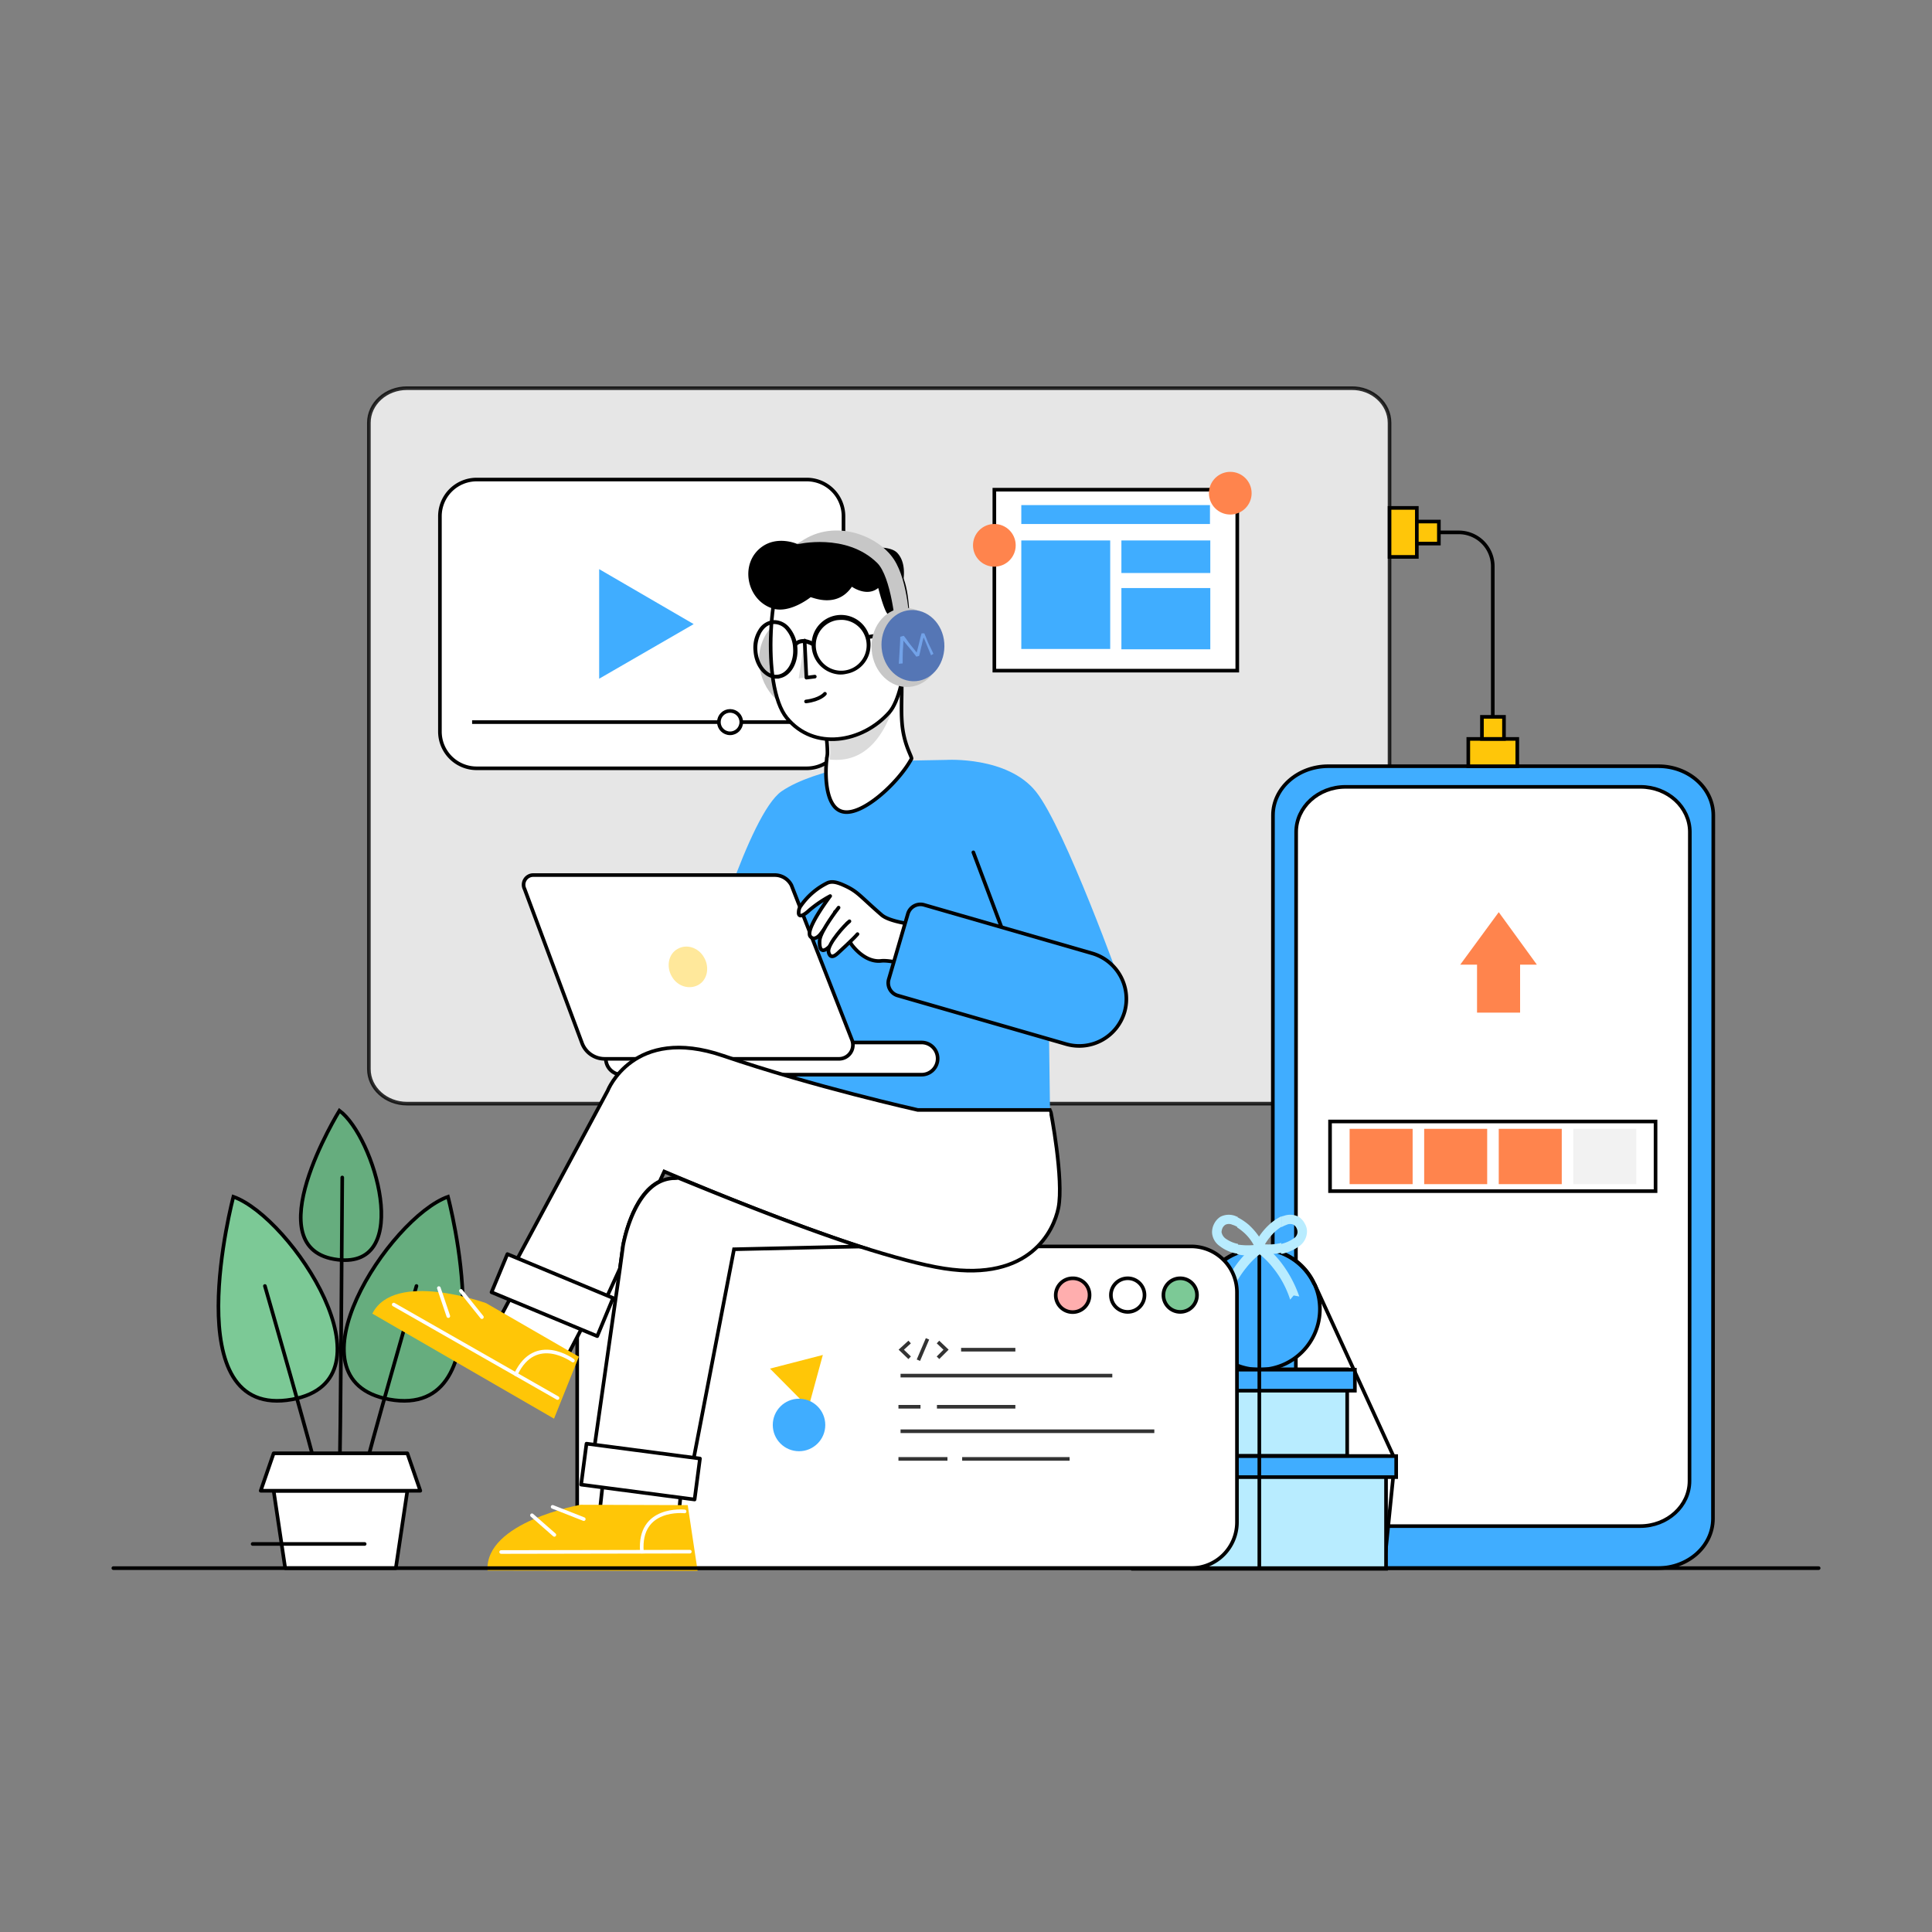 <svg id="图层_1" data-name="图层 1" xmlns="http://www.w3.org/2000/svg" viewBox="0 0 800 800"><rect x="0" y="0" width="800" height="800" fill="#808080" stroke="none"/><defs><style>.cls-1,.cls-13,.cls-27,.cls-28,.cls-3{fill:#fff;}.cls-1,.cls-10,.cls-12,.cls-13,.cls-15,.cls-16,.cls-19,.cls-2,.cls-20,.cls-26,.cls-27,.cls-28,.cls-3,.cls-6,.cls-8,.cls-9{stroke:#000;}.cls-1,.cls-10,.cls-12,.cls-15,.cls-16,.cls-17,.cls-2,.cls-20,.cls-3,.cls-6,.cls-8,.cls-9{stroke-miterlimit:10;}.cls-1,.cls-10,.cls-12,.cls-13,.cls-15,.cls-16,.cls-17,.cls-19,.cls-2,.cls-20,.cls-24,.cls-26,.cls-3,.cls-6,.cls-7,.cls-8,.cls-9{stroke-width:1.5px;}.cls-1{opacity:0.8;}.cls-1,.cls-25{isolation:isolate;}.cls-14,.cls-2,.cls-26,.cls-6{fill:#40adff;}.cls-4{fill:#ff844d;}.cls-5{fill:#f2f2f2;}.cls-10,.cls-6{fill-rule:evenodd;}.cls-17,.cls-19,.cls-24,.cls-7,.cls-8{fill:none;}.cls-24,.cls-7{stroke:#fff;}.cls-7{stroke-miterlimit:22.93;}.cls-10,.cls-11,.cls-9{fill:#b8ecff;}.cls-12{fill:#ffc609;}.cls-13,.cls-19,.cls-24,.cls-26,.cls-27,.cls-28{stroke-linecap:round;stroke-linejoin:round;}.cls-15{fill:#ffaeae;}.cls-16{fill:#7cc996;}.cls-17{stroke:#333;}.cls-18,.cls-25{fill:#ffc607;}.cls-20{fill:#66ad7e;}.cls-21{fill:#c7c7c7;}.cls-22{fill:#dbdbdb;}.cls-23{fill:#5576b5;}.cls-25{opacity:0.4;}.cls-27{stroke-width:1.5px;}.cls-28{stroke-width:1.5px;}.cls-29{fill:#72a2e8;}</style></defs><path class="cls-1" d="M575.38,175.09V442.64c0,8-7.11,14.35-15.8,14.35H168.53c-8.69,0-15.79-6.38-15.79-14.35V175.09c0-8,7.1-14.35,15.79-14.35H559.58C568.27,160.59,575.38,167.11,575.38,175.09Z"/><path class="cls-2" d="M686.4,649.33H549.72c-12.61,0-22.9-9.14-22.75-20.3l.14-291.47c0-11.16,10.29-20.29,22.9-20.29H686.69c12.61,0,22.75,9.13,22.75,20.29L709.3,629C709.15,640.34,699,649.33,686.4,649.33Z"/><path class="cls-3" d="M679.15,631.93H557c-11.31,0-20.44-8.4-20.44-18.69l.15-268.72c0-10.29,9.13-18.7,20.43-18.7H679.3c11.3,0,20.43,8.41,20.43,18.7l-.14,268.72C699.59,623.53,690.46,631.93,679.15,631.93Z"/><rect class="cls-3" x="550.74" y="464.38" width="134.79" height="28.84"/><rect class="cls-4" x="558.85" y="467.43" width="26.09" height="22.9"/><rect class="cls-4" x="589.72" y="467.43" width="26.09" height="22.9"/><rect class="cls-4" x="620.6" y="467.43" width="26.09" height="22.9"/><rect class="cls-5" x="651.47" y="467.43" width="26.09" height="22.9"/><rect class="cls-4" x="611.61" y="394.96" width="17.83" height="24.35"/><polygon class="cls-4" points="620.6 377.71 636.39 399.45 604.65 399.45 620.6 377.71"/><path class="cls-6" d="M521.46,567.15a25.08,25.08,0,1,0-25.08-25.08A25.18,25.18,0,0,0,521.46,567.15Z"/><line class="cls-7" x1="465.95" y1="610.77" x2="469.86" y2="649.33"/><line class="cls-8" x1="576.97" y1="610.77" x2="573.06" y2="649.33"/><rect class="cls-9" x="469.14" y="602.94" width="104.79" height="46.67"/><line class="cls-8" x1="499.43" y1="530.19" x2="465.8" y2="603.38"/><line class="cls-8" x1="544.36" y1="531.78" x2="577.26" y2="603.52"/><rect class="cls-2" x="465.08" y="602.94" width="113.05" height="8.7"/><path class="cls-10" d="M485.22,591.93V602.8h72.62V567H485.22v15.22"/><rect class="cls-2" x="481.89" y="567.15" width="79.14" height="8.7"/><line class="cls-8" x1="521.46" y1="516.71" x2="521.46" y2="649.33"/><path class="cls-8" d="M499,531.2a25,25,0,0,1,45.22.58"/><path class="cls-11" d="M530.59,503.81a2,2,0,0,1,.87-.29,7.69,7.69,0,0,1,6.23.29,7.24,7.24,0,0,1,2.61,2.9,6.14,6.14,0,0,1,.87,3.76A7.53,7.53,0,0,1,538,516a18,18,0,0,1-6.09,2.9,4.15,4.15,0,0,1-1.45.29v-4.06a.56.56,0,0,0,.44-.14,14.64,14.64,0,0,0,4.78-2.18,3.22,3.22,0,0,0,1.6-2.61,3.87,3.87,0,0,0-.44-1.74,3.44,3.44,0,0,0-1.16-1.3,3.38,3.38,0,0,0-2.9,0,15.06,15.06,0,0,0-2.17,1v-4.34Zm-11.31,12.61c.87-3.19,3.48-6.82,6.53-9.57a20,20,0,0,1,4.78-3.19V508a19,19,0,0,0-2.17,1.59,24,24,0,0,0-4.64,5.66,22.57,22.57,0,0,0,6.81-.58v4.06a21.12,21.12,0,0,1-10-.15C519.57,518.59,519,517.58,519.28,516.42Z"/><path class="cls-11" d="M521.6,514.39a39.26,39.26,0,0,1,8.55,8A49.52,49.52,0,0,1,538,536.85l-2.32-.43-1.45,1.74a40.83,40.83,0,0,0-7.1-13.19,32.65,32.65,0,0,0-7.83-7.25Z"/><path class="cls-11" d="M519.14,515.55a18.9,18.9,0,0,0-4.64-5.66,20,20,0,0,0-2.17-1.59V504a23.27,23.27,0,0,1,4.78,3.19c3,2.75,5.65,6.38,6.52,9.57a2,2,0,0,1-1.3,2.46,21.12,21.12,0,0,1-10,.15v-4.06A27.38,27.38,0,0,0,519.14,515.55Zm-6.67-7.4a7.56,7.56,0,0,0-2.17-1,3.38,3.38,0,0,0-2.9,0,3.52,3.52,0,0,0-1.16,1.3,5,5,0,0,0-.43,1.74,4.28,4.28,0,0,0,1.59,2.61,13.4,13.4,0,0,0,4.78,2.18.56.56,0,0,1,.44.14v4.06c-.44-.14-.87-.14-1.45-.29a15.82,15.82,0,0,1-6.09-2.9,7.35,7.35,0,0,1-3.19-5.51,7.51,7.51,0,0,1,.87-3.76,7.38,7.38,0,0,1,2.61-2.9,7.69,7.69,0,0,1,6.23-.29,2.13,2.13,0,0,0,.87.29v4.34Z"/><path class="cls-11" d="M521.46,514.39a39.26,39.26,0,0,0-8.55,8,49.52,49.52,0,0,0-7.83,14.49l2.32-.43,1.45,1.74A40.83,40.83,0,0,1,516,525a32.84,32.84,0,0,1,7.83-7.25Z"/><path class="cls-8" d="M578.13,220.45h25.94a14.07,14.07,0,0,1,14.06,14.06v67.25"/><rect class="cls-12" x="575.38" y="210.31" width="11.3" height="20.29"/><rect class="cls-12" x="586.68" y="215.96" width="9.13" height="9.13"/><rect class="cls-12" x="607.99" y="305.97" width="20.29" height="11.31"/><rect class="cls-12" x="613.64" y="296.83" width="9.13" height="9.13"/><path class="cls-13" d="M493.2,649.33H258a19,19,0,0,1-19-19V535.11a19,19,0,0,1,19-19H493.2a19,19,0,0,1,19,19v95.23A19,19,0,0,1,493.2,649.33Z"/><path class="cls-3" d="M334.05,318.14H197.38a15.21,15.21,0,0,1-15.22-15.22V213.78a15.21,15.21,0,0,1,15.22-15.21H334.05a15.21,15.21,0,0,1,15.22,15.21v89.14A15.21,15.21,0,0,1,334.05,318.14Z"/><polygon class="cls-14" points="287.24 258.43 248.1 235.67 248.1 281.04 287.24 258.43"/><line class="cls-8" x1="195.49" y1="299.01" x2="336.08" y2="299.01"/><circle class="cls-3" cx="302.31" cy="299.01" r="4.64"/><path class="cls-15" d="M451.16,536.27a7,7,0,1,1-7-6.95A6.86,6.86,0,0,1,451.16,536.27Z"/><circle class="cls-3" cx="466.96" cy="536.27" r="6.96"/><circle class="cls-16" cx="488.7" cy="536.27" r="6.96"/><line class="cls-17" x1="387.97" y1="582.51" x2="420.44" y2="582.51"/><line class="cls-17" x1="372.9" y1="592.65" x2="477.98" y2="592.65"/><line class="cls-17" x1="372.9" y1="569.61" x2="460.58" y2="569.61"/><line class="cls-17" x1="372.03" y1="604.1" x2="392.32" y2="604.1"/><line class="cls-17" x1="398.41" y1="604.1" x2="442.9" y2="604.1"/><line class="cls-17" x1="372.03" y1="582.51" x2="381.16" y2="582.51"/><line class="cls-17" x1="397.97" y1="558.88" x2="420.44" y2="558.88"/><line class="cls-17" x1="384.06" y1="554.39" x2="380.29" y2="563.23"/><polyline class="cls-17" points="376.67 555.7 373.19 558.88 376.67 562.22"/><polyline class="cls-17" points="388.4 555.7 391.74 558.88 388.4 562.22"/><polygon class="cls-18" points="334.78 582.8 318.83 566.71 340.72 561.06 334.78 582.8"/><circle class="cls-14" cx="330.86" cy="590.05" r="10.87"/><rect class="cls-3" x="411.74" y="202.77" width="100.59" height="74.93"/><rect class="cls-14" x="422.9" y="209.15" width="78.12" height="7.83"/><rect class="cls-14" x="422.9" y="223.79" width="36.81" height="44.93"/><rect class="cls-14" x="464.35" y="223.79" width="36.81" height="13.48"/><rect class="cls-14" x="464.35" y="243.5" width="36.81" height="25.36"/><circle class="cls-4" cx="411.74" cy="225.81" r="8.84"/><circle class="cls-4" cx="509.43" cy="204.22" r="8.84"/><polygon class="cls-13" points="113.31 617.29 168.68 617.29 163.9 649.33 118.09 649.33 113.31 617.29"/><path class="cls-16" d="M96.64,495.55S72,588.31,121,579.46C165.05,571.35,120.7,504.1,96.64,495.55Z"/><path class="cls-19" d="M109.69,532.5s21.16,73.49,21.45,77"/><path class="cls-20" d="M185.49,495.55s24.64,92.76-24.35,83.91C117.08,571.35,161.43,504.1,185.49,495.55Z"/><path class="cls-19" d="M172.45,532.5S151.29,606,151,609.47"/><path class="cls-20" d="M140.56,459.89s-35.66,57.69-.58,61.74C171.29,525.26,155.05,470.62,140.56,459.89Z"/><path class="cls-19" d="M141.72,487.57s-.73,119.58-1.16,122"/><polygon class="cls-13" points="113.31 601.78 168.68 601.78 174.04 617.29 107.95 617.29 113.31 601.78"/><line class="cls-19" x1="104.62" y1="639.32" x2="151" y2="639.32"/><path class="cls-14" d="M429,327.85c-11.74-14.78-37.11-13.19-37.11-13.19l-23.77.44-.14.72v-1.16s-30,3.19-44.35,13C310.14,337,292,400.18,292,400.18l32.61,45.07L323.76,406l.87,76.1H435.08l-1-75.81,5.51,14.35,24.93-11.88C464.64,408.73,441,342.92,429,327.85Z"/><path class="cls-21" d="M349.27,270.17c2.76,10.72-2.61,21.45-12,23.91S318,289.73,315.07,279s2.61-21.45,12-23.92S346.52,259.44,349.27,270.17Z"/><path class="cls-3" d="M349,336.11c8,1.89,23-12,28.41-21.88.43-.73-3.19-5.66-3.91-14.93-.44-5.36,0-11.31-.15-16.81,0-1.16-34.06,8.4-34.06,8.4s3.33,11.45,3.33,20.87a9.58,9.58,0,0,1-.29,2.18v.43C341.73,318.72,341.15,334.37,349,336.11Z"/><path class="cls-22" d="M372.46,282.63c-1.74,9.57-7.54,31.6-25.51,32a26.69,26.69,0,0,1-3.48-.14v-.44a10.77,10.77,0,0,0,.29-2.17v-.15a63.85,63.85,0,0,0-1-10.58c-1-5.65-2.32-10.29-2.32-10.29h0l.15-.14C343.18,290.17,365.5,283.93,372.46,282.63Z"/><path class="cls-3" d="M373.19,239.15c5.07,11.59,2.75,47.1-4.93,55.8C357.1,307.56,337,311,325.79,297.27c-10.87-13.34-7.1-59.57,1.6-67.69C340.28,217.7,365.65,222.05,373.19,239.15Z"/><path class="cls-3" d="M382.61,270a9.78,9.78,0,1,1-11.31-8A9.64,9.64,0,0,1,382.61,270Z"/><path class="cls-13" d="M370,275.09s-1.16-6.95,5.65-7.1"/><path class="cls-19" d="M341.59,287.27s-1.88,2.46-7.83,3.19"/><polygon class="cls-22" points="337.39 280.17 333.91 280.6 333.18 265.24 330.72 280.89 337.39 280.17"/><polyline class="cls-19" points="333.18 265.24 333.91 280.6 337.39 280.17"/><path d="M347.53,279.3a12.37,12.37,0,0,1-11.45-12.9h0a12.2,12.2,0,1,1,24.35,1.45A12,12,0,0,1,350.58,279,10.89,10.89,0,0,1,347.53,279.3Zm-9.71-12.76A10.53,10.53,0,1,0,349,256.69a16.32,16.32,0,0,0-2.61.14A10.5,10.5,0,0,0,337.82,266.54Z"/><path d="M321.88,281c-4.93.29-9.42-4.79-9.86-11.45a13.69,13.69,0,0,1,2-8.7,8.1,8.1,0,0,1,6.23-4.06A8.22,8.22,0,0,1,327,260a14.45,14.45,0,0,1,3.19,8.26c.43,6.38-2.75,11.74-7.39,12.61A1.78,1.78,0,0,1,321.88,281Zm-6.52-19.28a13.32,13.32,0,0,0-1.74,7.68c.43,5.8,4.05,10.29,8.11,10s7.1-5.22,6.67-11a12.44,12.44,0,0,0-2.75-7.4,6.41,6.41,0,0,0-5.37-2.6.91.91,0,0,0-.58.14C318,258.72,316.52,259.87,315.36,261.76Z"/><path d="M336.66,267.7l1-1.3c-1.89-1.45-6.38-3.19-9.13.14l1.3,1C332.17,264.66,336.52,267.7,336.66,267.7Z"/><path d="M385.94,268.86l1.45-.87c-.43-.58,1-8.12-2.61-8.4s-25.07,3.33-25.94,3.47l.29,1.6c6.23-1,22.9-3.63,25.51-3.48C387,261.32,385.07,267.27,385.94,268.86Z"/><path d="M367.39,254.08c2.17,2.9,7.1,9.85,8.7,10-1.6-11.16-4.21-20.87-8.56-26.09a22.42,22.42,0,0,0-6.37-5.36C361.74,235.53,365.07,251,367.39,254.08Z"/><path d="M372.32,247.12s4.92-12-.73-18.12c-3.19-3.48-12.75-2-12.75-2a17.21,17.21,0,0,0-11.6-6.23c-8.11-1-17.1,4.49-17.1,4.49s-8-3.62-14.64,1.16c-9.27,6.67-6.52,21.6,3.91,25.37,7.25,2.75,16.24-4.49,16.24-4.49.87,0,10.87,4.78,17.1-4.35,0,0,6.23,4.49,11,.43C363.48,243.64,366.66,248.57,372.32,247.12Z"/><path class="cls-21" d="M376.66,258.72s-.43-17.83-6.52-27.11c-6.81-10.29-25.94-17.54-40-6.23,0,0,20.15-4.93,33.05,7.68,5.94,5.8,7.68,26.67,7.68,26.67Z"/><ellipse class="cls-21" cx="375.22" cy="268.14" rx="14.35" ry="16.38" transform="translate(-21.1 32.3) rotate(-4.8)"/><path class="cls-23" d="M365.07,268.43c.72,8.11,7,14.2,14.2,13.62s12.32-7.68,11.74-15.8-6.95-14.2-14.2-13.62S364.34,260.31,365.07,268.43Z"/><line class="cls-19" x1="403.04" y1="352.93" x2="419.28" y2="396.12"/><polygon class="cls-3" points="213.61 533.23 207.38 544.97 235.06 561.2 242.16 547.58 213.61 533.23"/><path class="cls-18" d="M239.7,561.78l-38.41-22.17s-38-13.77-47.11,4.34l75.23,43.49Z"/><line class="cls-24" x1="230.86" y1="578.89" x2="163.03" y2="540.19"/><line class="cls-24" x1="190.85" y1="534.53" x2="199.55" y2="545.4"/><line class="cls-24" x1="181.72" y1="533.37" x2="185.64" y2="544.97"/><path class="cls-24" d="M237.23,563.38s-15.5-11.45-23.62,5.65"/><polygon class="cls-3" points="249.84 612.08 248.39 625.41 280.86 629.47 282.31 613.96 249.84 612.08"/><path class="cls-18" d="M284.77,623.24l-44.35-.15s-39.71,7.1-38.55,27.25l87,.14Z"/><line class="cls-24" x1="285.64" y1="642.51" x2="207.52" y2="642.66"/><line class="cls-24" x1="228.83" y1="623.96" x2="241.73" y2="629.03"/><line class="cls-24" x1="220.28" y1="627.44" x2="229.55" y2="635.56"/><path class="cls-24" d="M283.47,625.85s-19.13-2.18-17.68,16.66"/><path class="cls-3" d="M381.59,445H257.52a6.65,6.65,0,0,1-6.66-6.67h0a6.64,6.64,0,0,1,6.66-6.66H381.59a6.65,6.65,0,0,1,6.67,6.66h0A6.65,6.65,0,0,1,381.59,445Z"/><path class="cls-3" d="M217.23,368.14,241,431.92a10,10,0,0,0,9.42,6.52h97a5.75,5.75,0,0,0,5.36-7.83l-25.07-64.06a7.78,7.78,0,0,0-7-4.2H221A4,4,0,0,0,217.23,368.14Z"/><path class="cls-25" d="M291.59,396.55c2.32,4.06,1.3,9.28-2.47,11.31s-8.69.58-11-3.63c-2.32-4.05-1.31-9.27,2.46-11.3C284.34,390.75,289.27,392.35,291.59,396.55Z"/><path class="cls-13" d="M345.79,377.57c-.14,1.73-6.08,9.27-6.08,9.27s-2.47,3.19-4.21.87c-2.17-2.9,8.26-16.67,8.26-16.67a49.83,49.83,0,0,0-8.55,5.8c-3.91,3.62-4.64,2.17-4.49.87a4.35,4.35,0,0,1,.87-2.61,29,29,0,0,1,11.16-9.56c1.88-.73,3.77-.15,5.65.58,6.81,2.89,6.81,4.2,16.67,12.75,6.38,5.51,37.68,5.65,37.68,5.65L397.39,406s-25.51-9-32.61-8.11c-7.1.72-12.32-7-12.32-7Z"/><path class="cls-13" d="M347.24,375.83s-7.53,9.71-7.82,13.48c0,0-.87,8,4.78,1.88,5.07-5.51,6.67-8.84,6.67-8.84"/><path class="cls-13" d="M351.74,381.48c-2,1.59-8.7,9-8.7,12.32,0,0,.29,4.2,3.77,1,0,0,6.67-6.08,8.26-8"/><path class="cls-26" d="M465.66,419h0a19.55,19.55,0,0,1-24.21,13.33l-69.86-20.14a5.43,5.43,0,0,1-3.62-6.53l8-27.39a5.43,5.43,0,0,1,6.52-3.62l69.86,20.14A19.68,19.68,0,0,1,465.66,419Z"/><path class="cls-3" d="M438.26,500.18c-1.88,9.28-11.59,30.59-47.25,25.08-9.42-1.45-21.74-4.93-35.07-9.13-29-9.42-62-23.05-75.08-28.56l-5.8-2.46-1.88,4.06C261.44,494.82,258,515.69,258,515.69l-1.3,9.57-8.27,18-38.26-14.49,41.45-77.11s10.58-27.25,47.83-14.5S380,459.6,380,459.6h54.93C435.08,459.75,440.58,488.59,438.26,500.18Z"/><path class="cls-3" d="M355.94,516.13l-52,1.16-19.57,101.6-40.44-4.21,12.76-89.28,1.3-9.56s3.48-20.87,15.22-26.53a14.88,14.88,0,0,1,5.65-1.45,10.61,10.61,0,0,0,2-.14C294.05,493.08,327,506.71,355.94,516.13Z"/><rect class="cls-27" x="256.69" y="585.65" width="17.1" height="47.39" transform="translate(-373.42 793.12) rotate(-82.53)"/><rect class="cls-28" x="220.15" y="512.6" width="17.1" height="47.4" transform="translate(-354.3 541.73) rotate(-67.44)"/><line class="cls-19" x1="46.93" y1="649.33" x2="753.07" y2="649.33"/><path class="cls-29" d="M386.52,270.75l-1,.58-3.05-7.4h0a20.76,20.76,0,0,0-.72,2.9c-.44,1.6-.73,3.19-1.16,4.78l-1.16.29c-.87-1.15-2-2.6-3.19-4s-1.88-2.32-2.17-2.61h0c0,.14,0,1.16-.15,3.19s-.14,4.05-.14,6.23l-1.6.14c.15-2.46.29-4.92.44-7.39s.14-3.62.14-3.77l1.45-.43a24,24,0,0,1,1.74,2.32c1,1.45,2.32,2.9,3.62,4.64h0c.44-1.6.87-3.34,1.31-5.22s.72-2.61.72-2.76h1.16c0,.15.44,1,1.16,2.9S385.65,268.72,386.52,270.75Z"/></svg>